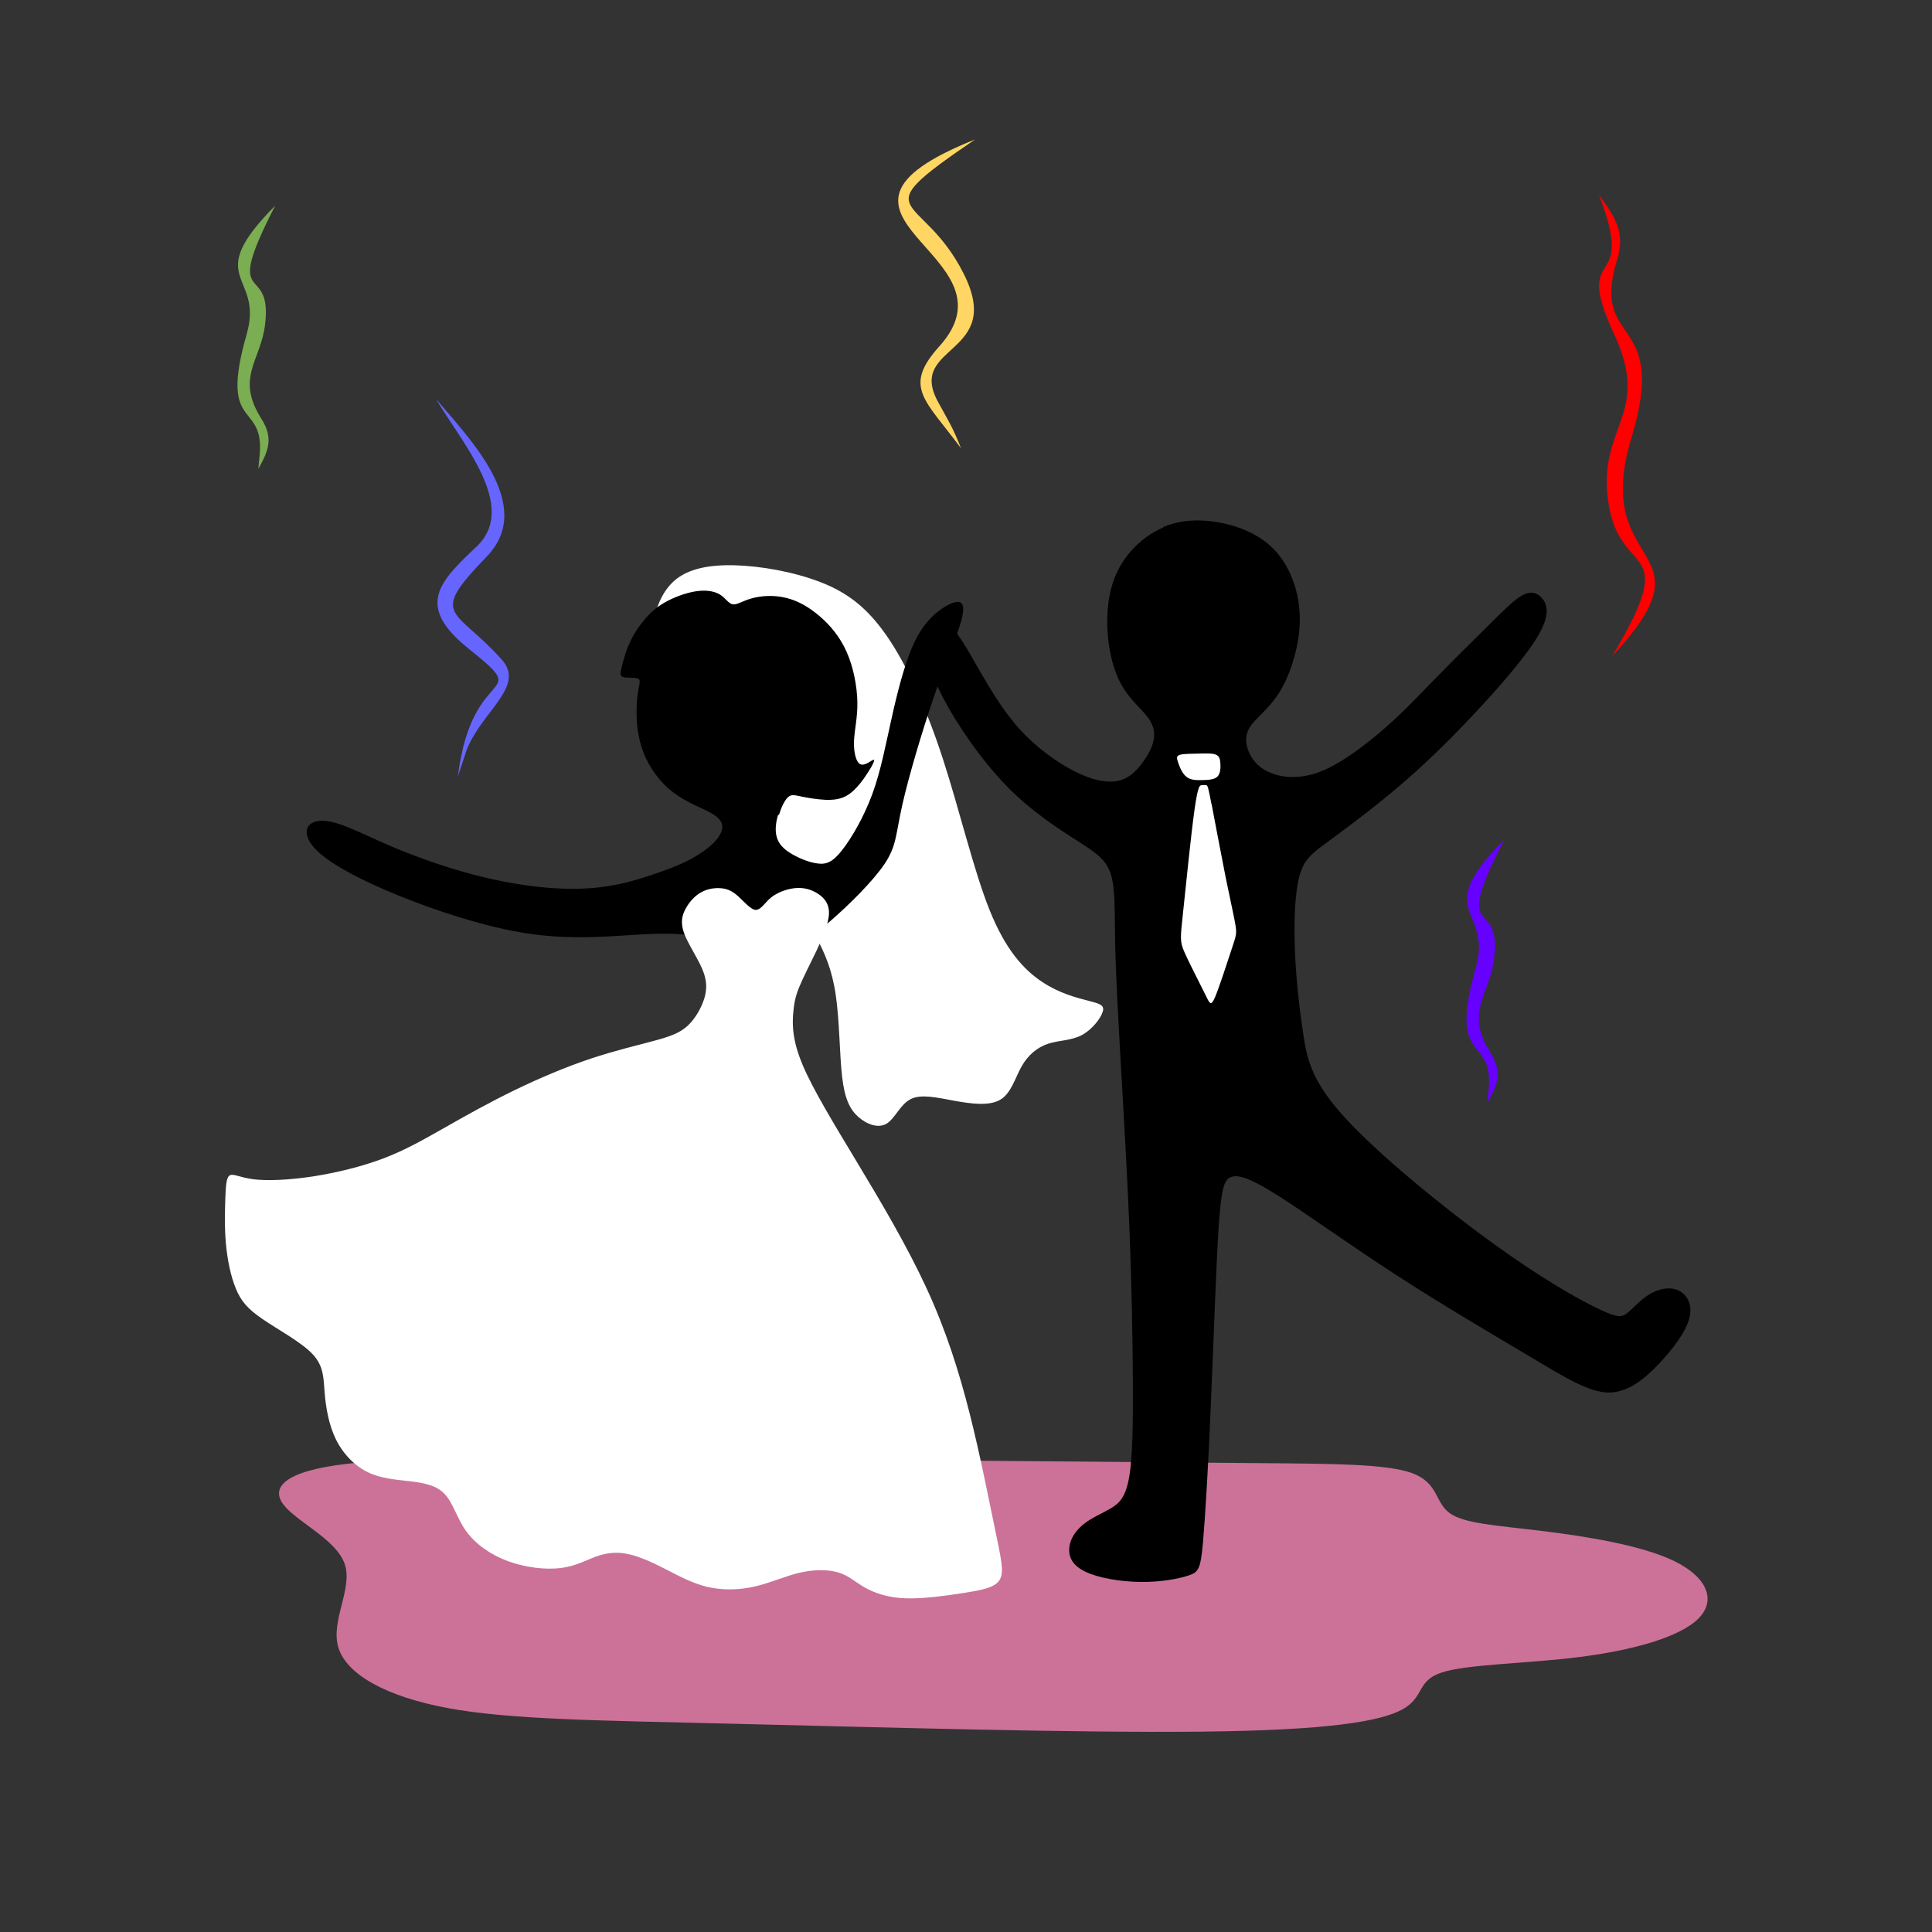 <?xml version="1.0" encoding="UTF-8"?>
<!DOCTYPE svg PUBLIC "-//W3C//DTD SVG 1.1//EN" "http://www.w3.org/Graphics/SVG/1.1/DTD/svg11.dtd">
<!-- Creator: CorelDRAW 2017 -->
<svg xmlns="http://www.w3.org/2000/svg" xml:space="preserve" width="143mm" height="143mm" version="1.1" style="shape-rendering:geometricPrecision; text-rendering:geometricPrecision; image-rendering:optimizeQuality; fill-rule:evenodd; clip-rule:evenodd"
viewBox="0 0 14300 14300"
 xmlns:xlink="http://www.w3.org/1999/xlink">
 <rect x="0" y="0" width="14300" height="14300" fill="#333333" stroke="none"/>
 <defs>
  <style type="text/css">
   <![CDATA[
    .fil2 {fill:black}
    .fil7 {fill:#6600FF}
    .fil5 {fill:#6666FF}
    .fil6 {fill:#7BAD52}
    .fil0 {fill:#CC7298}
    .fil1 {fill:red}
    .fil4 {fill:#FFD663}
    .fil3 {fill:white}
   ]]>
  </style>
 </defs>
 <g id="Слой_x0020_1">
  <path class="fil0" d="M6950 10810c794,5 1659,14 2290,19 631,5 1030,5 1218,77 188,72 164,215 271,293 106,78 342,91 671,131 329,40 751,106 995,226 244,120 311,292 173,427 -138,135 -480,231 -872,281 -392,50 -834,53 -1024,115 -189,61 -126,181 -291,273 -165,91 -557,155 -1489,165 -932,10 -2405,-33 -3451,-58 -1047,-25 -1668,-32 -2125,-116 -457,-85 -749,-248 -811,-447 -61,-199 108,-435 47,-618 -61,-183 -354,-312 -452,-439 -98,-126 -2,-249 465,-304 467,-55 1304,-42 2085,-35 781,7 1506,7 2300,11z"/>
  <path class="fil1" d="M11935 4854c536,-904 18,-526 -39,-1208 -42,-501 318,-598 52,-1171 -320,-692 177,-286 -113,-1032 120,163 196,277 135,477 -204,663 389,387 104,1325 -303,999 636,775 -140,1610z"/>
  <path class="fil2" d="M8610 3901c129,-55 267,-58 397,-37 129,21 250,67 344,135 94,67 161,156 208,269 47,113 73,250 57,406 -15,156 -72,332 -148,453 -76,121 -173,187 -216,254 -43,67 -32,134 -4,194 28,60 74,113 161,147 87,34 214,48 367,-12 152,-60 330,-195 472,-319 142,-124 247,-237 378,-371 130,-133 285,-286 398,-398 113,-112 184,-183 242,-215 58,-32 104,-25 143,16 39,41 71,115 -19,273 -90,158 -301,400 -496,606 -194,206 -371,376 -556,532 -184,156 -375,297 -501,390 -126,92 -186,135 -220,264 -34,129 -41,345 -32,558 9,212 33,421 61,606 28,186 60,349 310,622 250,273 718,656 1085,922 367,266 632,415 781,487 149,73 181,69 223,35 43,-34 96,-97 163,-138 67,-41 149,-58 212,-30 64,28 110,103 85,204 -25,101 -120,228 -228,342 -108,113 -228,212 -372,211 -143,-2 -310,-104 -581,-266 -271,-161 -646,-381 -993,-606 -347,-225 -666,-455 -869,-584 -204,-129 -292,-158 -347,-140 -55,18 -76,81 -96,386 -19,305 -37,850 -57,1305 -19,455 -41,820 -58,1015 -18,195 -32,220 -106,244 -74,25 -209,50 -358,48 -149,-2 -312,-30 -407,-76 -96,-46 -124,-110 -119,-174 5,-64 44,-127 103,-175 58,-48 136,-80 200,-117 64,-37 113,-80 140,-230 27,-151 30,-409 28,-730 -2,-320 -9,-703 -25,-1105 -16,-402 -41,-823 -62,-1192 -21,-368 -39,-683 -44,-924 -5,-241 2,-407 -32,-515 -34,-108 -108,-158 -246,-246 -138,-89 -340,-216 -529,-411 -189,-195 -367,-457 -467,-650 -101,-193 -126,-317 -112,-416 14,-99 67,-174 135,-138 67,35 149,181 237,335 89,154 184,317 308,453 124,136 276,246 407,312 131,66 241,87 322,69 81,-18 135,-74 177,-131 42,-57 74,-113 85,-170 11,-57 0,-113 -48,-175 -48,-62 -134,-129 -194,-241 -61,-112 -96,-267 -101,-423 -5,-156 19,-312 92,-443 73,-131 193,-237 322,-292z"/>
  <path class="fil3" d="M8866 5578c53,-1 104,-4 132,7 28,11 33,35 35,67 2,33 0,75 -23,97 -23,22 -67,24 -110,25 -44,1 -87,1 -118,-24 -31,-24 -51,-73 -62,-106 -11,-33 -14,-49 13,-57 26,-8 82,-8 135,-9z"/>
  <path class="fil3" d="M8968 5953c24,126 70,369 105,546 36,177 62,289 72,351 10,63 4,77 -28,173 -32,97 -90,276 -122,354 -33,78 -40,54 -80,-28 -40,-82 -113,-221 -148,-301 -35,-80 -31,-102 -10,-298 21,-197 58,-568 84,-754 26,-185 40,-184 53,-184 14,-1 28,-3 36,0 9,4 13,14 37,140z"/>
  <path class="fil3" d="M4839 4595c23,-119 73,-235 168,-310 96,-74 237,-106 430,-101 193,5 437,48 634,124 197,76 345,186 492,398 147,212 291,528 415,908 124,381 228,827 347,1123 119,296 254,441 386,529 133,89 264,120 347,142 83,21 119,32 104,80 -14,48 -78,133 -156,174 -78,41 -170,37 -250,64 -80,27 -147,83 -195,168 -48,85 -76,198 -158,246 -81,48 -216,30 -342,7 -126,-23 -243,-51 -320,-12 -78,39 -117,145 -179,182 -62,37 -147,5 -209,-50 -62,-55 -101,-133 -120,-297 -19,-165 -19,-416 -47,-604 -27,-188 -81,-313 -153,-445 -72,-132 -160,-271 -250,-409 -90,-138 -180,-274 -279,-386 -98,-112 -205,-201 -313,-337 -108,-137 -218,-321 -280,-468 -62,-147 -76,-256 -85,-371 -9,-115 -12,-235 11,-354z"/>
  <path class="fil2" d="M5759 6031c-16,54 -23,109 -12,156 11,47 39,86 96,123 57,37 142,73 207,81 66,9 112,-9 181,-96 69,-87 161,-243 225,-416 64,-174 99,-365 142,-556 42,-192 92,-384 147,-517 55,-134 115,-209 180,-265 66,-56 137,-93 174,-85 37,8 41,61 7,169 -34,108 -104,272 -191,525 -87,253 -189,596 -237,810 -48,214 -41,299 -129,432 -89,133 -273,313 -404,426 -132,112 -210,157 -309,180 -98,24 -216,26 -345,4 -129,-22 -270,-68 -418,-84 -148,-16 -303,-3 -500,9 -198,12 -439,23 -725,-27 -287,-50 -620,-159 -887,-267 -267,-108 -469,-214 -579,-305 -110,-90 -127,-165 -101,-209 27,-44 97,-58 207,-27 110,32 259,110 436,184 177,74 382,145 577,197 195,51 379,83 544,97 165,14 310,11 441,-9 131,-19 248,-55 349,-89 101,-34 186,-66 264,-106 78,-41 149,-90 193,-138 44,-48 62,-94 51,-131 -11,-37 -50,-66 -122,-101 -73,-35 -179,-78 -271,-158 -92,-80 -170,-198 -207,-327 -38,-129 -35,-270 -25,-356 10,-86 28,-118 7,-131 -21,-12 -81,-5 -110,-12 -28,-7 -25,-28 -14,-73 11,-44 28,-112 57,-175 28,-64 67,-124 110,-175 42,-51 89,-94 154,-131 66,-37 151,-69 225,-81 74,-12 138,-3 181,23 42,26 64,68 96,73 32,5 74,-27 143,-45 68,-19 162,-25 251,-3 88,21 171,69 249,136 78,67 150,152 200,265 50,113 77,255 79,371 2,116 -22,206 -25,289 -3,82 15,157 48,171 34,14 83,-32 97,-34 14,-2 -7,41 -43,96 -35,55 -85,122 -138,159 -53,37 -110,44 -174,42 -64,-3 -135,-15 -182,-25 -48,-10 -73,-17 -97,6 -25,23 -50,76 -66,130z"/>
  <path class="fil3" d="M5593 6734c38,3 66,-51 113,-90 48,-39 115,-63 175,-70 60,-6 111,5 160,33 49,28 95,72 95,149 0,76 -47,184 -94,284 -48,100 -96,192 -126,265 -30,73 -40,126 -46,207 -5,81 -5,191 72,373 77,182 232,436 406,725 174,289 366,613 510,925 144,312 239,612 319,927 80,315 143,644 188,858 44,214 69,313 35,372 -34,58 -126,76 -259,97 -133,21 -306,46 -441,41 -135,-5 -230,-41 -301,-81 -71,-41 -117,-87 -193,-110 -76,-23 -182,-23 -289,2 -106,25 -212,74 -328,101 -115,27 -239,30 -352,4 -113,-27 -216,-83 -313,-133 -97,-50 -189,-92 -273,-110 -83,-18 -158,-11 -234,16 -76,27 -154,73 -267,87 -113,14 -262,-4 -391,-51 -129,-48 -239,-126 -308,-221 -69,-96 -97,-209 -158,-274 -60,-66 -152,-83 -255,-96 -103,-12 -216,-19 -315,-67 -99,-48 -184,-136 -237,-244 -53,-108 -74,-236 -83,-344 -9,-108 -5,-197 -90,-287 -85,-90 -259,-182 -370,-259 -112,-76 -161,-136 -198,-227 -37,-90 -62,-211 -73,-333 -11,-122 -7,-246 -4,-338 4,-92 7,-152 34,-166 27,-14 76,18 179,30 103,12 259,5 432,-21 174,-27 365,-73 528,-135 163,-62 297,-140 453,-228 156,-89 333,-188 519,-278 186,-90 381,-172 561,-232 181,-60 347,-99 466,-131 119,-32 189,-57 248,-110 58,-53 104,-135 126,-207 21,-73 18,-136 -18,-219 -36,-83 -105,-185 -133,-262 -28,-78 -15,-132 13,-182 27,-50 69,-96 118,-122 49,-26 104,-32 149,-27 45,5 80,22 122,60 42,38 91,98 130,100z"/>
  <path class="fil4" d="M7213 1035c-851,579 -392,370 -80,991 304,605 -421,521 -192,945 79,146 108,184 172,347 -267,-361 -433,-452 -160,-755 622,-689 -1160,-962 260,-1529z"/>
  <path class="fil5" d="M3230 2956c243,290 738,786 373,1163 -437,452 -238,374 110,762 178,198 -138,375 -257,664l-67 202c106,-857 571,-551 78,-947 -398,-320 -211,-497 62,-756 310,-295 -112,-768 -300,-1088z"/>
  <path class="fil6" d="M2037 1522c-404,785 -17,401 -75,880 -32,270 -221,391 -27,698 89,141 55,232 -23,371l7 -75c55,-447 -307,-177 -93,-923 130,-452 -341,-394 211,-951z"/>
  <path class="fil7" d="M11134 6214c-404,785 -17,401 -75,880 -32,270 -221,391 -27,698 89,141 55,232 -23,371l7 -75c55,-447 -307,-177 -93,-923 130,-452 -341,-394 211,-951z"/>
 </g>
</svg>
